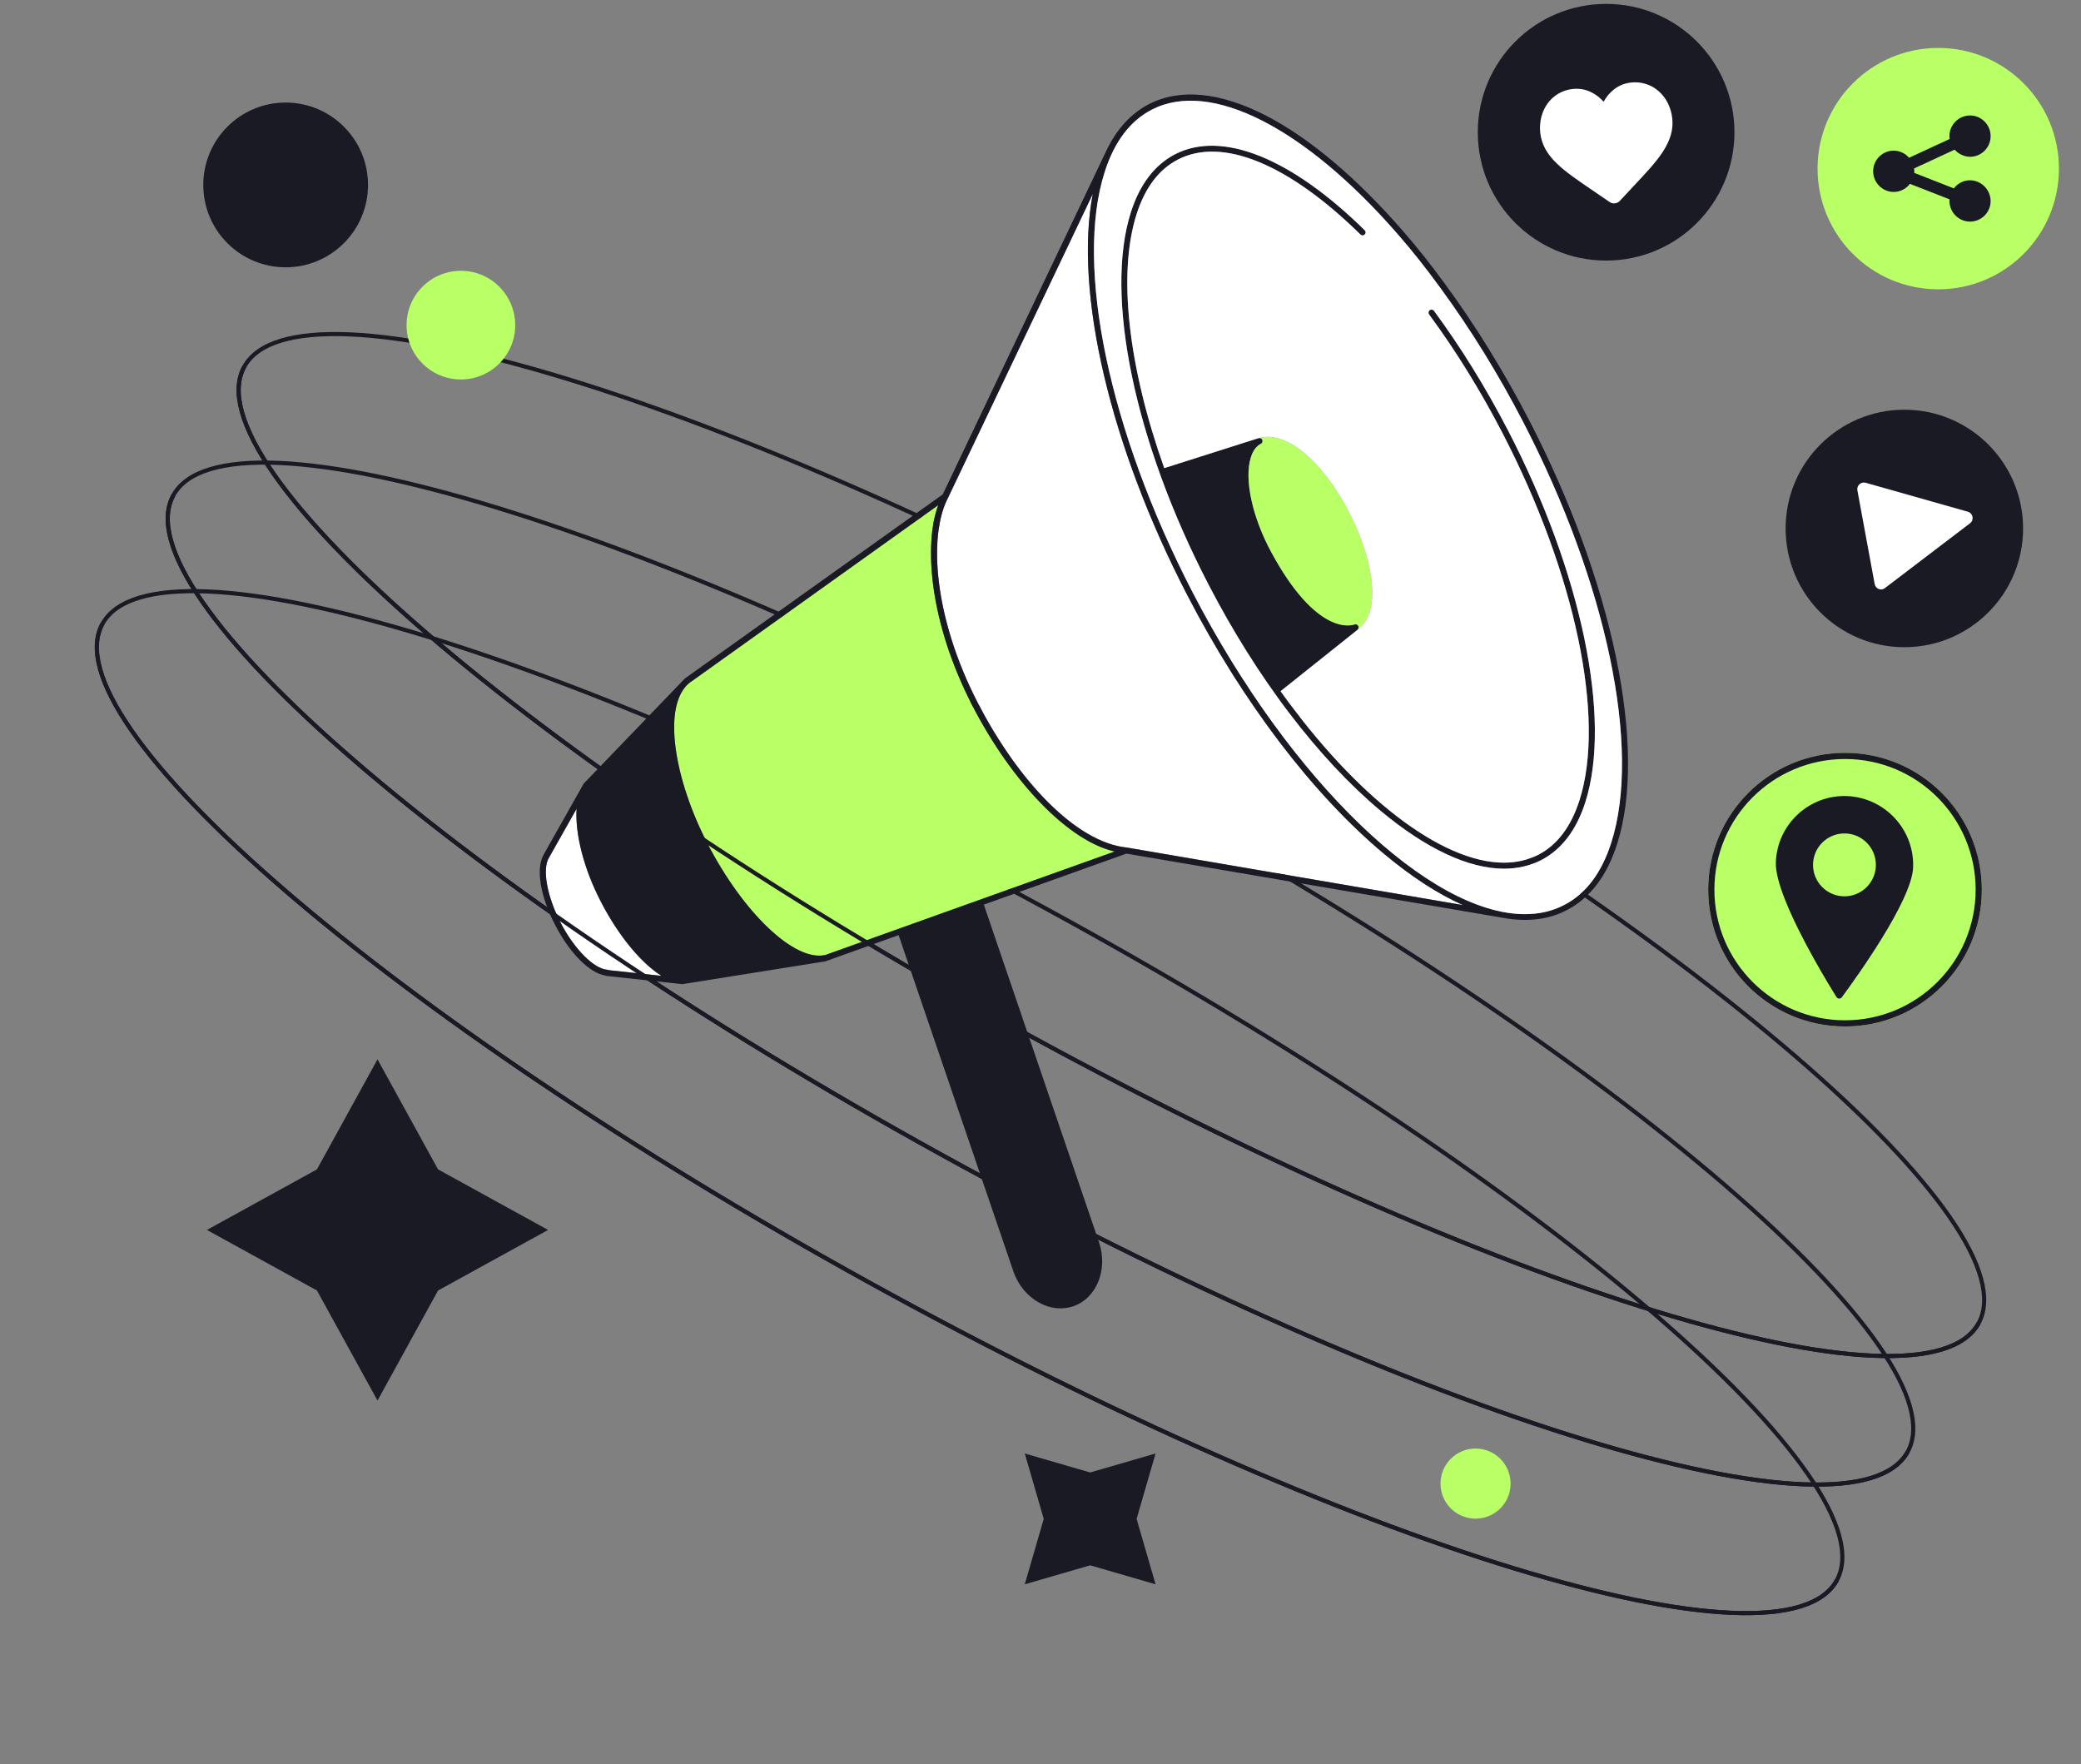 <svg viewBox="0 0 512 434" fill="none" xmlns="http://www.w3.org/2000/svg">
	<rect x="0" y="0" width="512" height="434" fill="#808080" stroke="none"/>
	<path id="star"
	      d="M252.131 357.581L268.221 362.248L284.311 357.581L279.644 373.671L284.311 389.761L268.221 385.093L252.131 389.761L256.798 373.671L252.131 357.581Z"
	      fill="#191A23" />
	<path id="star_2"
	      d="M92.879 260.616L107.777 287.687L134.849 302.585L107.777 317.483L92.879 344.555L77.981 317.483L50.91 302.585L77.981 287.687L92.879 260.616Z"
	      fill="#191A23" />
	<path id="orbit" fill-rule="evenodd" clip-rule="evenodd"
	      d="M477.6 331.503C481.905 330.198 484.803 328.122 486.344 325.328C487.885 322.534 488.095 318.976 486.903 314.638C485.71 310.296 483.133 305.266 479.24 299.646C471.456 288.408 458.544 275 441.469 260.29C407.331 230.881 356.72 196.413 297.727 163.873C238.734 131.333 182.581 106.911 139.495 93.724C117.944 87.128 99.716 83.359 86.058 82.77C79.227 82.475 73.598 82.979 69.288 84.286C64.984 85.591 62.086 87.667 60.545 90.461C59.004 93.255 58.794 96.814 59.986 101.151C61.179 105.493 63.756 110.523 67.649 116.144C75.433 127.381 88.345 140.79 105.42 155.499C139.558 184.908 190.169 219.377 249.162 251.917C308.155 284.457 364.308 308.878 407.394 322.065C428.945 328.661 447.173 332.43 460.831 333.019C467.662 333.314 473.291 332.81 477.6 331.503ZM248.674 252.802C366.744 317.929 473.549 350.618 487.229 325.817C500.91 301.015 416.285 228.114 298.215 162.987C180.145 97.861 73.34 65.171 59.66 89.973C45.979 114.774 130.604 187.676 248.674 252.802Z"
	      fill="#191A23" />
	<path id="orbit_2" fill-rule="evenodd" clip-rule="evenodd"
	      d="M460.155 363.128C464.46 361.823 467.357 359.747 468.899 356.953C470.44 354.159 470.65 350.6 469.458 346.263C468.264 341.921 465.687 336.891 461.794 331.27C454.011 320.033 441.099 306.624 424.023 291.914C389.886 262.506 339.274 228.037 280.281 195.497C221.288 162.957 165.135 138.535 122.05 125.348C100.499 118.752 82.27 114.984 68.613 114.394C61.782 114.1 56.153 114.604 51.843 115.91C47.539 117.216 44.641 119.292 43.1 122.086C41.559 124.88 41.349 128.438 42.541 132.775C43.734 137.117 46.311 142.148 50.204 147.768C57.988 159.006 70.9 172.414 87.975 187.124C122.113 216.532 172.724 251.001 231.717 283.541C290.71 316.081 346.863 340.503 389.948 353.69C411.499 360.286 429.728 364.055 443.386 364.644C450.216 364.939 455.846 364.435 460.155 363.128ZM231.229 284.427C349.299 349.553 456.104 382.243 469.784 357.441C483.465 332.64 398.84 259.738 280.77 194.612C162.7 129.485 55.895 96.796 42.214 121.597C28.534 146.399 113.158 219.3 231.229 284.427Z"
	      fill="#191A23" />
	<path id="orbit_3" fill-rule="evenodd" clip-rule="evenodd"
	      d="M442.712 394.754C447.016 393.448 449.914 391.372 451.455 388.578C452.996 385.784 453.206 382.226 452.014 377.889C450.821 373.547 448.244 368.516 444.351 362.896C436.567 351.658 423.655 338.25 406.58 323.54C372.442 294.132 321.831 259.663 262.838 227.123C203.845 194.583 147.692 170.161 104.606 156.974C83.055 150.378 64.827 146.609 51.169 146.02C44.338 145.725 38.709 146.229 34.4 147.536C30.095 148.841 27.197 150.917 25.656 153.711C24.115 156.505 23.905 160.064 25.097 164.401C26.291 168.743 28.867 173.773 32.761 179.394C40.544 190.631 53.456 204.04 70.531 218.749C104.669 248.158 155.281 282.627 214.273 315.167C273.266 347.707 329.42 372.128 372.505 385.316C394.056 391.912 412.285 395.68 425.942 396.269C432.773 396.564 438.402 396.06 442.712 394.754ZM213.785 316.052C331.855 381.179 438.66 413.868 452.341 389.067C466.021 364.265 381.396 291.364 263.326 226.237C145.256 161.111 38.451 128.421 24.771 153.223C11.09 178.024 95.715 250.926 213.785 316.052Z"
	      fill="#191A23" />
	<g id="speaker">
		<path fill-rule="evenodd" clip-rule="evenodd"
		      d="M309.663 107.786C310.035 107.684 310.44 107.853 310.575 108.225C310.71 108.596 310.575 109.002 310.237 109.171C309.089 109.745 308.245 110.893 307.739 112.582C306.084 117.885 308.11 127.276 312.803 135.889C323.844 156.291 332.353 153.961 333.265 153.623C333.602 153.488 334.008 153.657 334.176 153.961C334.345 154.265 334.278 154.704 334.008 154.94L315.065 170.047C333.577 195.921 354.573 212.228 370.037 212.228C373.076 212.228 375.879 211.586 378.445 210.302C383.104 207.904 386.514 203.412 388.608 196.892C395.057 176.693 387.629 141.226 369.666 106.536C364.23 96.065 358.152 86.235 351.602 77.352C351.365 77.014 351.433 76.541 351.771 76.304C352.108 76.068 352.581 76.135 352.817 76.473C359.435 85.458 365.547 95.322 371.016 105.86C389.148 140.854 396.61 176.761 390.06 197.332C387.865 204.222 384.185 209.019 379.154 211.62C376.385 213.005 373.346 213.714 370.071 213.714C361.36 213.714 350.893 208.85 339.615 199.426C324.286 186.59 309.227 166.796 297.275 143.692C279.143 108.698 271.681 72.791 278.231 52.221C280.426 45.33 284.106 40.533 289.137 37.932C300.685 32.021 317.668 38.844 335.766 56.645C336.07 56.95 336.07 57.389 335.766 57.693C335.462 57.997 335.023 57.997 334.72 57.693C317.094 40.364 300.719 33.609 289.813 39.25C285.153 41.648 281.743 46.141 279.649 52.66C274.935 67.425 277.636 90.347 286.446 115.161L309.663 107.786Z"
		      fill="#191A23" />
		<path
			d="M169.509 168.08C162.83 173.776 165.911 191.786 174.101 207.6C182.86 224.524 195.437 236.648 203.048 234.949L274.261 209.483C263.006 206.963 249.073 192.65 239.232 173.586C228.498 152.742 227.316 133.765 230.828 124.278L169.509 168.08Z"
			fill="#B9FF66" />
		<path
			d="M135.137 210.877C135.137 210.911 135.103 210.944 135.103 210.944C133.347 213.68 134.529 220.436 137.939 227.023C141.282 233.474 146.11 238.338 149.419 238.575C149.554 238.575 149.656 238.609 149.757 238.676L162.745 240.074C157.758 236.935 152.188 230.265 147.832 221.821C143.611 213.68 141.48 205.19 141.857 198.972L135.137 210.877Z"
			fill="white" />
		<path
			d="M233.257 122.446C228.316 131.878 229.812 152.069 240.549 172.876C250.442 192.062 264.757 207.279 277.252 208.512L359.989 222.678C353.842 219.955 347.287 215.718 340.459 209.998C322.935 195.339 305.749 172.741 292.074 146.327C273.019 109.508 264.275 71.787 268.854 47.721L233.257 122.446Z"
			fill="white" />
		<path
			d="M331.915 125.992C325.094 112.852 316.156 105.859 309.663 107.786C310.035 107.684 310.44 107.853 310.575 108.225C310.71 108.596 310.575 109.002 310.237 109.171C309.089 109.745 308.245 110.893 307.739 112.582C306.084 117.885 308.11 127.276 312.803 135.889C323.844 156.291 332.353 153.961 333.265 153.623C333.602 153.488 334.008 153.657 334.176 153.961C334.345 154.265 334.278 154.704 334.008 154.94C335.536 153.562 336.338 152.576 336.979 150.616C338.769 145.043 336.777 135.382 331.915 125.992Z"
			fill="#B9FF66" />
		<path fill-rule="evenodd" clip-rule="evenodd"
		      d="M355.619 69.988C351.978 65.005 348.8 60.974 344.983 56.612C333.706 43.675 322.125 33.913 311.421 28.407C300.245 22.665 290.319 21.685 282.721 25.604C278.256 27.903 274.705 31.787 272.182 37.109L231.94 121.635L168.53 166.898L168.429 166.999L143.679 192.704C143.645 192.738 143.612 192.772 143.578 192.839L133.854 210.066L133.82 210.167C131.76 213.478 132.875 220.504 136.656 227.698C140.202 234.521 145.064 239.386 148.913 239.994C149.014 240.061 149.115 240.095 149.217 240.095L167.888 242.122C167.92 242.109 168.024 242.088 168.057 242.088L203.004 236.514C203.012 236.514 203.024 236.512 203.036 236.509L203.048 236.505L203.052 236.504L203.071 236.498L203.086 236.493C203.092 236.491 203.099 236.488 203.106 236.487C203.118 236.483 203.13 236.481 203.139 236.481L221.091 230.057L249.295 312.684C250.51 316.264 253.009 319.169 256.149 320.723C257.702 321.5 259.323 321.872 260.91 321.872C261.99 321.872 263.071 321.703 264.05 321.365C269.824 319.372 272.66 312.312 270.398 305.624L242.056 222.556L277.151 209.999L369.562 225.76C371.496 226.125 373.397 226.313 375.203 226.313C378.951 226.313 382.395 225.536 385.467 223.915C391.173 220.976 395.36 215.504 397.859 207.668C405.388 184.192 396.846 143.185 376.148 103.226C369.969 91.336 363.081 80.155 355.619 69.988ZM343.869 57.591C347.616 61.88 350.765 65.891 354.404 70.866C361.798 80.966 368.686 92.079 374.798 103.901C395.326 143.557 403.835 184.124 396.441 207.262C394.077 214.727 390.16 219.929 384.792 222.665C381.888 224.185 378.647 224.895 375.169 224.895C351.939 224.895 317.735 192.636 293.425 145.719C272.896 106.063 264.387 65.496 271.782 42.357C274.145 34.892 278.062 29.691 283.431 26.955C297.814 19.557 320.977 31.312 343.869 57.591ZM174.101 207.6C165.911 191.786 162.83 173.776 169.509 168.08L230.828 124.278C227.316 133.765 228.498 152.742 239.232 173.586C249.073 192.65 263.006 206.963 274.261 209.483L203.048 234.949C195.437 236.648 182.86 224.524 174.101 207.6ZM240.549 172.876C229.812 152.069 228.316 131.878 233.257 122.446L268.854 47.721C264.275 71.787 273.019 109.508 292.074 146.327C305.749 172.741 322.935 195.339 340.459 209.998C347.287 215.718 353.842 219.955 359.989 222.678L277.252 208.512C264.757 207.279 250.442 192.062 240.549 172.876ZM135.103 210.944C135.103 210.944 135.137 210.911 135.137 210.877L141.857 198.972C141.48 205.19 143.611 213.68 147.832 221.821C152.188 230.265 157.758 236.935 162.745 240.074L149.757 238.676C149.656 238.609 149.554 238.575 149.419 238.575C146.11 238.338 141.282 233.474 137.939 227.023C134.529 220.436 133.347 213.68 135.103 210.944Z"
		      fill="#191A23" />
		<path fill-rule="evenodd" clip-rule="evenodd"
		      d="M354.404 70.866C350.765 65.891 347.616 61.88 343.869 57.591C320.977 31.312 297.814 19.557 283.431 26.955C278.062 29.691 274.145 34.892 271.782 42.357C264.387 65.496 272.896 106.063 293.425 145.719C317.735 192.636 351.939 224.895 375.169 224.895C378.647 224.895 381.888 224.185 384.792 222.665C390.16 219.929 394.077 214.727 396.441 207.262C403.835 184.124 395.326 143.557 374.798 103.901C368.686 92.079 361.798 80.966 354.404 70.866ZM309.663 107.786C316.156 105.859 325.094 112.852 331.915 125.992C336.777 135.382 338.769 145.043 336.979 150.616C336.338 152.576 335.536 153.562 334.008 154.94L315.065 170.047C333.577 195.921 354.573 212.228 370.037 212.228C373.076 212.228 375.879 211.586 378.445 210.302C383.104 207.904 386.514 203.412 388.608 196.892C395.057 176.693 387.629 141.226 369.666 106.536C364.23 96.065 358.152 86.235 351.602 77.352C351.365 77.014 351.433 76.541 351.771 76.304C352.108 76.068 352.581 76.135 352.817 76.473C359.435 85.458 365.547 95.322 371.016 105.86C389.148 140.854 396.61 176.761 390.06 197.332C387.865 204.222 384.185 209.019 379.154 211.62C376.385 213.005 373.346 213.714 370.071 213.714C361.36 213.714 350.893 208.85 339.615 199.426C324.286 186.59 309.227 166.796 297.275 143.692C279.143 108.698 271.681 72.791 278.231 52.221C280.426 45.33 284.106 40.533 289.137 37.932C300.685 32.021 317.668 38.844 335.766 56.645C336.07 56.95 336.07 57.389 335.766 57.693C335.462 57.997 335.023 57.997 334.72 57.693C317.094 40.364 300.719 33.609 289.813 39.25C285.153 41.648 281.743 46.141 279.649 52.66C274.935 67.425 277.636 90.347 286.446 115.161L309.663 107.786Z"
		      fill="white" />
	</g>
	<path id="orbit_4"
	      d="M486.344 325.328C484.803 328.122 481.905 330.198 477.6 331.504C473.291 332.81 467.662 333.314 460.831 333.019C447.173 332.43 428.944 328.661 407.394 322.065C364.308 308.878 308.155 284.457 249.162 251.917C190.169 219.377 139.558 184.908 105.42 155.499C88.345 140.79 75.433 127.381 67.649 116.144C63.756 110.523 61.179 105.493 59.986 101.151C58.794 96.814 59.004 93.255 60.545 90.461L59.659 89.973C45.979 114.774 130.604 187.676 248.674 252.802C366.744 317.929 473.549 350.618 487.229 325.817L486.344 325.328Z"
	      fill="#191A23" />
	<path id="orbit_5"
	      d="M468.899 356.953C467.357 359.747 464.46 361.823 460.155 363.128C455.846 364.435 450.216 364.939 443.386 364.644C429.728 364.055 411.499 360.286 389.949 353.69C346.863 340.503 290.71 316.081 231.717 283.541C172.724 251.001 122.113 216.532 87.975 187.124C70.9 172.414 57.988 159.006 50.204 147.768C46.311 142.148 43.734 137.117 42.541 132.775C41.349 128.438 41.559 124.88 43.1 122.086L42.214 121.597C28.534 146.399 113.159 219.3 231.229 284.427C349.299 349.553 456.104 382.243 469.784 357.441L468.899 356.953Z"
	      fill="#191A23" />
	<path id="orbit_6"
	      d="M451.455 388.578C449.914 391.372 447.016 393.448 442.712 394.754C438.402 396.06 432.773 396.564 425.942 396.269C412.285 395.68 394.056 391.912 372.505 385.316C329.42 372.128 273.266 347.707 214.274 315.167C155.281 282.627 104.669 248.158 70.531 218.749C53.456 204.04 40.544 190.631 32.761 179.394C28.867 173.773 26.291 168.743 25.097 164.401C23.905 160.064 24.115 156.505 25.656 153.711L24.771 153.223C11.09 178.024 95.715 250.926 213.785 316.052C331.855 381.179 438.66 413.868 452.341 389.067L451.455 388.578Z"
	      fill="#191A23" />
	<circle id="circle" cx="113.396" cy="79.989" r="13.366" fill="#B9FF66" />
	<circle id="circle_2" cx="363.039" cy="364.988" r="8.623" fill="#B9FF66" />
	<circle id="circle_3" cx="70.279" cy="45.496" r="20.265" fill="#191A23" />
	<g id="like">
		<path
			d="M426.735 32.533C426.735 49.971 412.599 64.107 395.162 64.107C377.724 64.107 363.589 49.971 363.589 32.533C363.589 15.096 377.724 0.96 395.162 0.96C412.599 0.96 426.735 15.096 426.735 32.533Z"
			fill="#191A23" />
		<path
			d="M380.774 25.434C382.26 23.407 384.455 22.158 386.953 21.887C388.844 21.685 390.6 22.09 392.254 23.103C393.099 23.61 393.841 24.252 394.55 25.029C395.057 24.117 395.665 23.306 396.374 22.63C397.758 21.279 399.412 20.502 401.27 20.3C403.768 20.029 406.199 20.773 408.09 22.428C409.947 24.049 411.129 26.414 411.433 29.082C411.737 31.818 410.994 34.453 409.103 37.358C407.415 39.959 404.849 42.661 401.877 45.836C400.864 46.917 399.716 48.133 398.535 49.416C398.231 49.754 397.792 49.991 397.319 50.025C396.846 50.092 396.407 49.957 396.002 49.687C394.55 48.673 393.166 47.728 391.95 46.917C388.371 44.485 385.265 42.391 383.037 40.229C380.538 37.831 379.255 35.399 378.951 32.663C378.681 29.994 379.323 27.427 380.774 25.434Z"
			fill="white" />
	</g>
	<g id="share">
		<path
			d="M506.569 41.483C506.569 57.882 493.275 71.176 476.876 71.176C460.478 71.176 447.184 57.882 447.184 41.483C447.184 25.085 460.478 11.791 476.876 11.791C493.275 11.791 506.569 25.085 506.569 41.483Z"
			fill="#B9FF66" />
		<path
			d="M484.7 44.35C483.079 44.35 481.661 45.127 480.716 46.343L470.958 42.526C470.958 42.391 470.992 42.29 470.992 42.155C470.992 41.918 470.958 41.682 470.924 41.445L480.919 36.818C481.83 37.865 483.181 38.541 484.7 38.574C487.469 38.574 489.765 36.311 489.765 33.508C489.765 30.704 487.503 28.407 484.7 28.407C481.931 28.407 479.635 30.67 479.635 33.474C479.635 33.71 479.669 33.947 479.703 34.183L469.709 38.811C468.797 37.764 467.446 37.088 465.927 37.054C463.158 37.054 460.862 39.317 460.862 42.121C460.862 44.925 463.125 47.221 465.927 47.221C467.548 47.221 468.966 46.445 469.911 45.229L479.669 49.045C479.669 49.181 479.635 49.282 479.635 49.417C479.635 52.221 481.898 54.518 484.7 54.518C487.469 54.518 489.765 52.254 489.765 49.451C489.731 46.647 487.469 44.384 484.7 44.35Z"
			fill="#191A23" />
	</g>
	<g id="play">
		<path
			d="M497.75 130.009C497.75 146.142 484.671 159.221 468.538 159.221C452.405 159.221 439.326 146.142 439.326 130.009C439.326 113.876 452.405 100.797 468.538 100.797C484.671 100.797 497.75 113.876 497.75 130.009Z"
			fill="#191A23" />
		<path
			d="M461.236 143.691L456.981 120.621C456.779 119.439 457.859 118.459 459.007 118.763L484.162 125.89C485.445 126.262 485.749 127.917 484.702 128.728L463.768 144.671C462.856 145.414 461.472 144.907 461.236 143.691Z"
			fill="white" />
	</g>
	<g id="spot">
		<path
			d="M487.596 218.868C487.596 237.456 472.528 252.525 453.94 252.525C435.352 252.525 420.283 237.456 420.283 218.868C420.283 200.28 435.352 185.212 453.94 185.212C472.528 185.212 487.596 200.28 487.596 218.868Z"
			fill="#B9FF66" />
		<path fill-rule="evenodd" clip-rule="evenodd"
		      d="M453.94 251.008C471.69 251.008 486.079 236.619 486.079 218.868C486.079 201.118 471.69 186.729 453.94 186.729C436.19 186.729 421.8 201.118 421.8 218.868C421.8 236.619 436.19 251.008 453.94 251.008ZM453.94 252.525C472.528 252.525 487.596 237.456 487.596 218.868C487.596 200.28 472.528 185.212 453.94 185.212C435.352 185.212 420.283 200.28 420.283 218.868C420.283 237.456 435.352 252.525 453.94 252.525Z"
		      fill="#191A23" />
		<path fill-rule="evenodd" clip-rule="evenodd"
		      d="M453.166 245.33C456.475 240.838 470.352 221.652 470.69 213.444C471.061 204.121 463.802 196.284 454.483 195.845C445.164 195.474 437.297 202.736 436.925 212.059C436.824 214.389 437.736 217.7 439.188 221.348C442.8 230.535 449.722 241.885 451.815 245.263C452.119 245.769 452.828 245.803 453.166 245.33ZM459.269 218.243C462.288 215.222 462.288 210.324 459.269 207.304C456.249 204.283 451.353 204.283 448.334 207.304C445.314 210.324 445.314 215.222 448.334 218.243C451.353 221.264 456.249 221.264 459.269 218.243Z"
		      fill="#191A23" />
	</g>
</svg>
